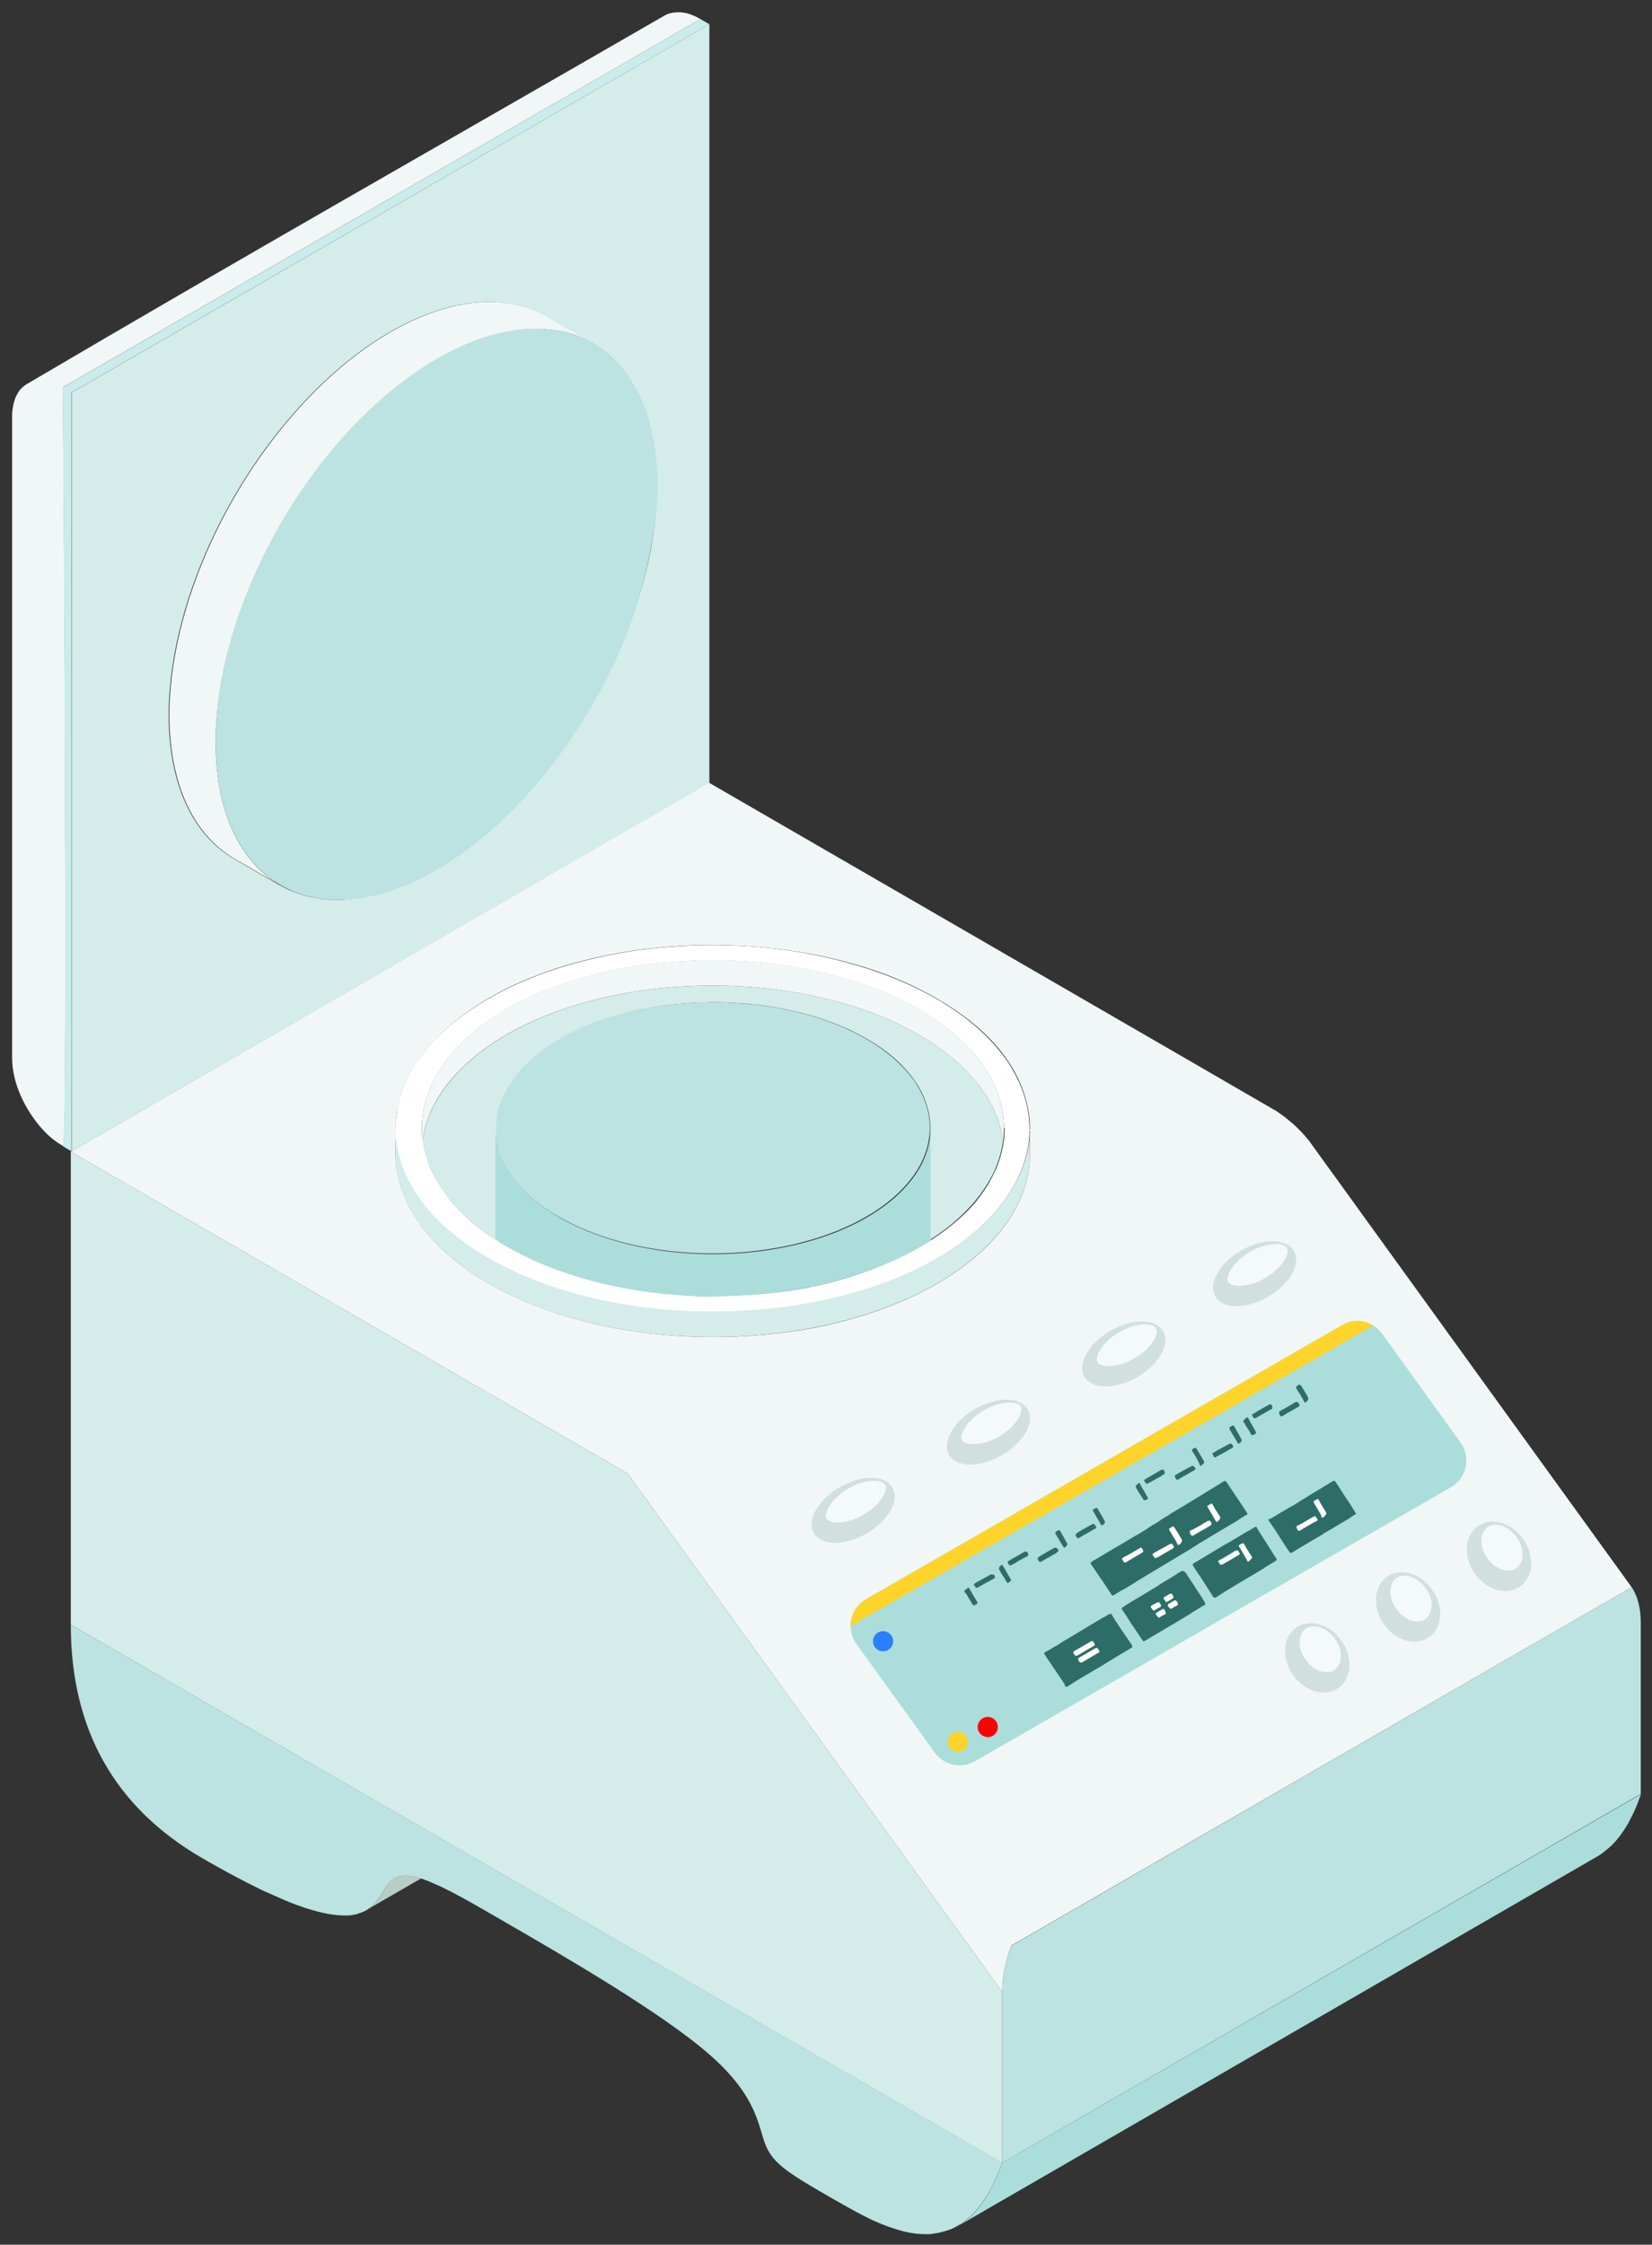 <?xml version="1.0" encoding="utf-8"?>
<!-- Generator: Adobe Illustrator 24.1.0, SVG Export Plug-In . SVG Version: 6.00 Build 0)  -->
<svg version="1.1" id="Capa_1" xmlns="http://www.w3.org/2000/svg" xmlns:xlink="http://www.w3.org/1999/xlink" x="0px" y="0px"
	 viewBox="0 0 721 979" style="enable-background:new 0 0 721 979;" xml:space="preserve">
<rect x="0" y="0" width="721" height="979" fill="#333333" stroke="none"/>
<style type="text/css">
	.st0{fill:#BCE2E2;}
	.st1{fill:#D4ECEA;}
	.st2{fill:#ABDDDB;}
	.st3{fill:#FFFFFF;}
	.st4{fill:#F0F7F6;}
	.st5{fill:#CBEBEC;}
	.st6{fill:#B8CCC8;}
	.st7{fill:#2A7FFF;}
	.st8{fill:#FF0000;}
	.st9{fill:#FFD42A;}
	.st10{fill:#2E6D67;}
	.st11{fill:#D1E0DD;}
	.st12{fill:#F4F9F9;}
</style>
<g>
	<g>
		<g>
			<g>
				<g>
					<path class="st0" d="M216.3,489.5c0-0.5,0.1-0.9,0.1-1.4c0-0.3,0.1-1,0.1-1c0.1-0.4,0.1-0.8,0.2-1.2c0.1-0.4,0.2-0.8,0.2-1.1
						c0.1-0.5,0.2-0.9,0.4-1.5c0.1-0.5,0.3-0.9,0.4-1.4c0.1-0.5,0.3-0.9,0.5-1.4c0.4-0.9,0.7-1.8,1.2-2.8c0.1-0.3,0.3-0.5,0.4-0.8
						c1.1-2.2,2.4-4.3,3.9-6.4c0.7-0.9,1.4-1.9,2.2-2.7c0.5-0.6,1.1-1.2,1.6-1.8c1.1-1.2,2.3-2.4,3.6-3.5c0.6-0.6,1.3-1.1,1.9-1.7
						c1.3-1.1,2.7-2.2,4.1-3.2c0.7-0.5,1.3-0.9,2.2-1.5c0.7-0.5,1.4-0.9,2.2-1.5c0.7-0.4,1.3-0.8,2-1.2c0.2-0.1,0.5-0.3,0.7-0.4
						c0.7-0.4,1.3-0.8,2-1.1c2.1-1.2,4.4-2.3,6.7-3.3c0.8-0.4,1.6-0.7,2.4-1.1c0.9-0.4,3.7-1.5,4.2-1.6c1.4-0.5,2.8-1,4.3-1.5
						c0.9-0.3,1.9-0.6,2.9-0.9c0,0,2-0.6,3-0.9c0.5-0.1,2.5-0.7,3-0.8c1-0.2,4.1-1,4.6-1.1s5.1-1,6.2-1.2c1.2-0.2,2.5-0.4,3.7-0.6
						c1.4-0.2,5.4-0.7,5.9-0.8c2.9-0.3,5.8-0.6,8.7-0.7c0.9-0.1,4.1-0.2,4.7-0.2c1,0,2,0,3-0.1c4.3,0,8.6,0.1,12.9,0.4
						c1.4,0.1,5.3,0.5,5.9,0.5c1.8,0.2,3.5,0.4,5.3,0.6c0.7,0.1,3.1,0.5,3.6,0.6c7.5,1.3,14.9,3,21.9,5.4c0.4,0.1,0.8,0.3,1.1,0.4
						c2.3,0.8,4.6,1.7,6.8,2.6c0.7,0.3,1.3,0.5,1.9,0.8c1.3,0.6,2.5,1.2,3.7,1.8c1.9,0.9,3.7,1.9,5.4,2.9c0.5,0.3,0.9,0.5,1.4,0.8
						c7.3,4.4,14,9.9,18.9,16.5c0.4,0.5,0.7,1,1,1.4c3.1,4.6,5.1,9.4,6,14.2c0.2,1,0.3,1.9,0.4,2.9c0,0.5,0.1,1,0.1,1.5s0,1,0,1.5
						s0,0.9,0,1.4c-0.4,7.4-3.2,14.7-8.6,21.4c-9,11.4-23.4,19.3-37.2,24.1c-36.2,12.6-84.2,10.2-116.1-8.1
						c-7.2-4.1-14-9.3-19.2-15.8c-5.6-7-8.4-14.4-8.7-21.8c0-0.4,0-0.8,0-1.1c0-0.5,0-1,0-1.5C216.3,490.2,216.3,489.9,216.3,489.5z
						"/>
					<path class="st1" d="M184.4,497.7c0,0.1,0,0.3,0.1,0.4c0.1,0.4,0.1,0.9,0.2,1.3c0.1,0.4,0.1,0.7,0.2,1.1
						c0.1,0.7,0.3,1.4,0.5,2.1c0.1,0.2,0.1,0.4,0.2,0.7c0.1,0.3,0.2,0.6,0.2,0.9c0.2,0.7,0.4,1.5,0.7,2.2c0.1,0.2,0.1,0.4,0.2,0.6
						c0.1,0.3,0.2,0.6,0.3,0.9c0.2,0.5,0.4,1.1,0.7,1.6c0.3,0.7,0.6,1.4,0.9,2c0.2,0.5,0.5,1,0.8,1.5c0.1,0.2,0.2,0.4,0.4,0.7
						s0.3,0.6,0.5,0.9c0.4,0.7,0.8,1.5,1.3,2.2c0.2,0.3,0.4,0.6,0.6,0.9c0.6,0.9,1.2,1.8,1.9,2.7c0.3,0.4,0.6,0.8,0.9,1.2
						c2.5,3.3,5.6,6.7,9.2,9.9c3.8,3.4,7.9,6.5,12.3,9.4c0-16.3,0.1-51,0.1-51.4c0-0.5,0.1-0.9,0.1-1.4c0-0.3,0.1-1,0.1-1
						c0.1-0.4,0.1-0.8,0.2-1.2c0.1-0.4,0.2-0.8,0.2-1.1c0.1-0.5,0.2-1,0.4-1.4c0.2-0.6,0.3-1,0.5-1.5c0.1-0.5,0.3-0.9,0.5-1.4
						c0.4-0.9,0.7-1.9,1.2-2.8c0.1-0.3,0.3-0.5,0.4-0.8c1.1-2.2,2.4-4.3,3.9-6.4c0.3-0.4,0.7-0.9,1-1.3c0.4-0.5,0.7-0.9,1.1-1.4
						c0.5-0.6,1.1-1.3,1.6-1.8c1.1-1.2,2.3-2.4,3.6-3.5c0.6-0.6,1.3-1.1,1.9-1.7c1.3-1.1,2.7-2.2,4.1-3.2c0.7-0.5,1.3-1,2-1.4
						c0.9-0.6,1.6-1,2.3-1.5c0.8-0.5,1.5-0.9,2.1-1.3c0.2-0.1,0.5-0.3,0.7-0.4c0.7-0.4,1.3-0.8,2-1.1c2.1-1.2,4.4-2.2,6.7-3.3
						c0.8-0.4,1.6-0.7,2.4-1.1c0.9-0.4,3.7-1.5,4.2-1.6c1.4-0.5,2.8-1,4.3-1.5c1-0.3,1.9-0.6,2.9-0.9s5.5-1.5,6-1.7
						c1-0.2,1.9-0.5,2.9-0.7c0.7-0.2,1.2-0.3,1.7-0.4s1-0.2,1.5-0.3c0.5-0.1,1-0.2,1.6-0.3c1-0.2,2-0.4,3.1-0.6
						c1.2-0.2,2.5-0.4,3.7-0.6c1.4-0.2,2.9-0.4,4.4-0.6c0.5-0.1,1-0.1,1.5-0.2c2.9-0.3,5.8-0.6,8.7-0.7c0.9-0.1,4.1-0.2,4.7-0.2
						c1,0,2,0,3-0.1c4.3,0,8.6,0.1,12.9,0.4c1.4,0.1,2.8,0.2,4.1,0.3c0.6,0.1,1.2,0.1,1.8,0.2c1.8,0.2,3.5,0.4,5.3,0.6
						c0.7,0.1,3.1,0.5,3.6,0.6c7.5,1.3,14.9,3,21.9,5.4c0.4,0.1,0.8,0.3,1.1,0.4c2.3,0.8,4.6,1.7,6.8,2.6c0.7,0.3,1.3,0.6,1.9,0.8
						c1.3,0.6,2.5,1.1,3.7,1.8c1.9,0.9,3.7,1.9,5.4,2.9c0.5,0.3,0.9,0.5,1.4,0.8c6.7,4,12.9,8.9,17.7,15c0.4,0.5,0.8,1,1.1,1.5
						c0.3,0.5,0.7,1,1,1.4c3,4.3,5,9.1,6,14.2c0.2,1,0.3,1.9,0.4,2.9c0,0.5,0.1,1,0.1,1.5s0,1,0,1.5c0,0,0,32.5,0,48.8
						c4.3-2.8,8.4-5.8,12.1-9.2c1.8-1.6,3.5-3.3,5-4.9c0.4-0.4,0.8-0.8,1.1-1.2c0.4-0.4,0.7-0.8,1.1-1.2s0.7-0.9,1-1.3
						c0.2-0.3,1.2-1.5,1.3-1.7c0.2-0.2,1.2-1.7,1.6-2.2c0.2-0.3,0.3-0.5,0.5-0.7c0.2-0.4,0.5-0.7,0.7-1.1c0.4-0.7,0.8-1.2,1.1-1.8
						c0.5-0.8,0.8-1.4,1.1-2c0.4-0.7,0.7-1.3,1-1.9c0.3-0.7,0.6-1.2,0.8-1.8c0.1-0.2,0.1-0.3,0.2-0.4c0.4-1,0.8-2,1.1-3
						c0.1-0.3,0.2-0.6,0.3-0.9c0.2-0.6,0.4-1.3,0.6-1.9c0.1-0.4,0.2-0.8,0.3-1.3c0.1-0.6,0.3-1.2,0.4-1.8c0.1-0.4,0.1-0.8,0.2-1.1
						c0.1-0.6,0.2-1.1,0.3-1.7c-2.6-20.2-19-36-36.8-46.3c-58.8-33.9-158.5-26.8-200.3,15.5C192.2,475.5,185.9,485.9,184.4,497.7z"
						/>
					<path class="st2" d="M224.9,515c-5.6-7-8.4-14.4-8.7-21.8c0-0.4,0-0.8,0-1.1c0,16.3,0,32.6,0,48.8c0.7,0.4,1.3,0.9,2,1.3
						c0.5,0.3,2.3,1.4,2.8,1.7c1.7,1,3.2,1.8,4.7,2.6c0.1,0.1,0.3,0.1,0.4,0.2c0.5,0.3,2.2,1.1,2.5,1.2c1.6,0.7,3.1,1.5,4.7,2.2
						c0.5,0.2,4.5,1.9,4.9,2.1c0.5,0.2,0.9,0.4,1.4,0.6c10.3,4,20.9,6.9,31.2,8.9c4.9,0.9,9.9,1.8,15,2.3c0.8,0.1,5.3,0.5,5.5,0.6
						c0.7,0.1,3.9,0.3,4.7,0.4c1.9,0.1,8.3,0.4,9,0.4c15.3,0.5,30.6-0.8,45.2-3.4c0.7-0.1,4.8-1,5.5-1.1
						C373,557,391,550.8,406.1,541c0,0,0-32.6,0-48.8c0,0.5,0,0.9,0,1.4c-0.4,7.4-3.2,14.7-8.6,21.4c-9,11.4-23.4,19.3-37.2,24.1
						c-36.2,12.6-84.2,10.2-116.1-8.1C236.9,526.7,230.1,521.6,224.9,515z"/>
					<path class="st1" d="M126.1,388.1c0.6,0.3,1.2,0.5,2,0.8c0.3,0.1,0.7,0.3,1,0.4c0.4,0.2,0.8,0.3,1.2,0.4s0.8,0.3,1.2,0.4
						s0.8,0.3,1.2,0.4s0.7,0.2,1.1,0.3c0.9,0.2,1.9,0.4,2.9,0.6c1.1,0.2,2.3,0.4,3.4,0.6c0.6,0.1,1.2,0.1,1.7,0.2
						c0.6,0.1,1.2,0.1,1.8,0.1s1.2,0.1,1.8,0.1c0.9,0,1.8,0,2.7,0c0.3,0,0.6,0,0.9,0c0.4,0,0.8,0,1.1-0.1c0.5,0,1-0.1,1.5-0.1
						c0.3,0,0.5,0,0.8-0.1c0.4,0,0.7-0.1,1.1-0.1c0.3,0,0.7-0.1,1-0.1c0.8-0.1,1.6-0.2,2.3-0.3c0.7-0.1,1.4-0.2,2.1-0.3
						c18.6-3.4,37.4-13.8,54.7-28.8c2.3-2,4.5-4,6.7-6.2c16.6-15.8,31.1-35.7,42.5-57c0.6-1.2,1.2-2.3,1.8-3.5
						c1.1-2.2,2.2-4.5,3.3-6.8c0.2-0.3,0.3-0.7,0.5-1c0.3-0.5,0.5-1.1,0.7-1.6c0.4-0.8,4.1-9.7,4.3-10.2
						c6.5-17.2,11.3-34.7,12.7-51.7c0-0.3,0.1-0.5,0.1-0.8c0.1-0.7,0.1-1.4,0.2-2c0-0.3,0.1-0.7,0.1-1c0-0.5,0.1-1,0.1-1.6
						c0-0.2,0-0.3,0-0.5c0-0.6,0.1-1.3,0.1-1.9c0-1.6,0.1-3.1,0.1-4.6c0,0-0.1-4.1-0.1-4.6c0-0.1-0.1-2.5-0.1-2.5
						c0-0.8-0.1-1.6-0.2-2.4c-0.1-0.8-0.1-1.6-0.2-2.4c-0.2-1.6-0.3-3.1-0.6-4.7c-0.3-2.3-0.8-4.7-1.3-6.9c-0.3-1.5-0.7-3-1.1-4.5
						c-0.2-0.9-0.5-1.8-0.8-2.7c-0.1-0.5-0.5-1.6-0.6-1.9c-0.2-0.6-0.4-1.2-0.8-2.1c-0.3-0.7-0.5-1.3-0.8-2s-0.6-1.4-0.9-2
						c-0.1-0.2-0.2-0.3-0.2-0.5c-0.1-0.3-0.3-0.6-0.5-0.9c-0.5-0.9-0.9-1.8-1.4-2.7c-0.3-0.6-0.7-1.2-1.1-1.9
						c-0.2-0.3-0.3-0.5-0.5-0.8c-0.9-1.5-1.9-2.9-2.9-4.3c-0.4-0.5-0.8-1-1.2-1.6c-0.4-0.5-0.8-0.9-1.4-1.6
						c-0.4-0.5-0.8-0.9-1.3-1.4c-0.4-0.5-0.9-1-1.4-1.4c-2.5-2.4-5.3-4.4-8.3-6.3c-0.2-0.1-0.5-0.3-0.7-0.4
						c-6.6-3.6-13-7.4-19.5-11.2c-0.2-0.1-0.3-0.2-0.5-0.3c-0.5-0.3-0.9-0.5-1.4-0.8c-11.4-6.1-26.9-8-45.9-1.9
						c-24.6,7.9-47.1,26.5-63.9,46c-18.8,21.7-33.9,47.8-43.3,74.8c-8.5,24.3-13.4,53.1-8,78.3c4.2,19.7,13.7,32.2,24.8,39.2
						c0.4,0.3,21.2,12.3,21.2,12.3C123.5,386.8,124.8,387.5,126.1,388.1z M309.6,10.6v330.9L31.3,502.1c0.3-0.3,0-330.9,0-330.9
						L309.6,10.6z"/>
					<path class="st3" d="M172.7,489.7c0.1-0.6,0.1-1.3,0.1-1.9c0.1-0.7,0.2-1.4,0.3-2.1c0.1-0.6,0.2-1.1,0.3-2
						c0-0.2,0.1-0.4,0.1-0.6c0.1-0.5,0.2-1.1,0.3-1.6c0.1-0.6,0.3-1.1,0.4-1.7c0.1-0.3,0.1-0.5,0.2-0.8c0.3-1.2,0.7-2.3,1.1-3.5
						c0.1-0.4,0.3-0.7,0.4-1.1c0.2-0.6,0.5-1.1,0.7-1.7c0.2-0.5,0.9-2,1-2.1c0.3-0.5,0.5-1.1,0.8-1.6c0.1-0.2,0.7-1.3,0.9-1.7
						c0.2-0.4,0.4-0.7,0.6-1.1c0.2-0.4,0.5-0.8,0.8-1.3c0.1-0.1,0.2-0.3,0.3-0.4c0.3-0.4,0.5-0.8,0.8-1.2c0.3-0.4,0.5-0.8,0.8-1.1
						c1.3-1.9,2.7-3.6,4.2-5.4c0.4-0.5,0.9-1,1.3-1.5c13.4-14.9,33.1-25.4,52.1-31.9c12.3-4.2,25.4-7.2,38.9-9.1
						c1.5-0.2,6.8-0.8,8.1-0.9c23.1-2.3,47.1-1.3,69.5,3.3c0.7,0.1,5.1,1.1,6.7,1.5c14.7,3.5,28.6,8.5,40.9,15
						c1.5,0.8,3.1,1.6,4.5,2.5c1.1,0.6,2.1,1.2,3.2,1.9c10.6,6.5,20.3,14.8,27.2,24.6c0.2,0.3,0.5,0.7,0.7,1
						c0.4,0.6,0.8,1.1,1.1,1.7c0.4,0.7,0.8,1.3,1.2,2.1c3.8,6.5,6,13.3,6.8,20c0,0.4,0.1,0.7,0.1,1.1s0,0.7,0.1,1.1
						c0,0.7,0.1,1.3,0.1,2c0,0.4,0,0.8,0,1.3c0,0.6,0,1.2,0,1.8c-0.5,10.8-4.7,21.5-12.6,31.4c-40.1,50.6-155.3,62.5-223.6,23.3
						c-10.5-6.1-20.4-13.5-28-23.1c-8.2-10.4-12.3-21.4-12.7-32.3c0-0.3,0-0.6,0-0.9c0-0.1,0-0.4,0-0.4
						C172.7,491.4,172.7,490.7,172.7,489.7z M438.2,492c0-10.3-3.8-20.7-11.6-30.6c-6.9-8.7-15.9-15.6-25.6-21.2
						c-61.9-35.5-168-25.8-205.4,21.3c-7.2,9.1-11.1,19-11.5,29c0,0.3,0,0.5,0,0.8c0,0.4,0,0.9,0,1.3c0,0.3,0,0.7,0,1s0,0.5,0.1,1.1
						c0,0.7,0.1,1.5,0.2,2.2c0,0.3,0.1,0.6,0.1,0.8c0,0.1,0,0.3,0.1,0.4c0.1,0.4,0.1,0.9,0.2,1.3c0.1,0.4,0.1,0.7,0.2,1.1
						c0.1,0.7,0.3,1.4,0.5,2.1c0.1,0.2,0.1,0.4,0.2,0.7c0.1,0.3,0.2,0.6,0.2,0.9c0.2,0.7,0.4,1.4,0.7,2.2c0.1,0.2,0.1,0.4,0.2,0.6
						c0.1,0.3,0.2,0.6,0.3,0.9c0.2,0.5,0.4,1.1,0.7,1.7s0.6,1.3,0.9,1.9c0.2,0.5,0.5,1,0.8,1.5c0.1,0.2,0.2,0.4,0.4,0.7
						s0.3,0.6,0.5,0.9c0.4,0.7,0.8,1.5,1.3,2.2c0.2,0.3,0.4,0.6,0.6,0.9c0.6,0.9,1.2,1.8,1.9,2.7c0.3,0.4,1.5,2,1.8,2.4
						c5.7,7.2,12.9,13.1,20.6,18.1c0.7,0.4,1.3,0.9,2,1.3c0.5,0.3,2.3,1.4,3.1,1.8c1.5,0.8,2.9,1.7,4.4,2.4c0.1,0.1,0.3,0.2,0.4,0.2
						c0.5,0.3,1.1,0.6,1.6,0.8c0.3,0.2,0.6,0.3,0.8,0.4c1.6,0.7,3.1,1.5,4.7,2.2c0.5,0.2,2.5,1.1,3,1.3c0.3,0.1,2.9,1.2,3.4,1.4
						c14.4,5.6,30,9.3,46.1,11.2c0.8,0.1,1.7,0.2,2.5,0.3s6.8,0.6,7.7,0.7c1.9,0.1,3.8,0.2,5.7,0.3c0.4,0,0.9,0.1,1.3,0.1
						c0.6,0,1.3,0.1,1.9,0.1c15.2,0.2,30.5-0.8,45.2-3.4c0.4-0.1,0.7-0.1,1.1-0.2c0.3-0.1,0.7-0.1,1-0.2c0.4-0.1,0.9-0.2,1.3-0.3
						c0.7-0.2,1.4-0.3,2.1-0.4c27.7-6.2,52-17.7,67.5-34c0.4-0.4,0.8-0.8,1.1-1.2c0.4-0.4,0.7-0.8,1.1-1.2c0.3-0.4,0.7-0.8,1-1.3
						c0.1-0.1,0.2-0.3,0.3-0.4c0.1-0.1,2.3-3.1,2.6-3.6c0.2-0.3,0.3-0.5,0.5-0.7c0.3-0.4,0.5-0.7,0.8-1.2s0.7-1.1,1.1-1.9
						c0.3-0.6,0.7-1.2,1-1.9c0.3-0.6,0.6-1.2,1-2c0.3-0.6,0.5-1.1,0.8-1.7c0.1-0.2,0.1-0.3,0.2-0.4c0.4-1,0.8-2,1.1-3
						c0.1-0.3,0.2-0.6,0.3-0.9c0.2-0.6,0.4-1.3,0.6-1.9c0.1-0.4,0.2-0.8,0.3-1.3c0.1-0.6,0.3-1.2,0.4-1.8c0.1-0.4,0.1-0.8,0.2-1.1
						c0.1-0.6,0.2-1.1,0.3-1.7c0-0.1,0-0.3,0.1-0.4c0-0.4,0.1-0.8,0.1-1.2c0.1-0.7,0.1-1.3,0.1-2c0-0.6,0.1-1.2,0.1-1.8V492H438.2z"
						/>
					<path class="st1" d="M449.5,494c-0.5,10.8-4.7,21.5-12.6,31.4c-40.1,50.6-155.3,62.5-223.6,23.3c-10.5-6.1-20.4-13.5-28-23.1
						c-8.2-10.4-12.3-21.4-12.7-32.3c0-0.3,0-0.6,0-0.9c0,3.4,0,6.8,0,10.2c0-0.1,0,0.2,0,0.4c0-0.2,0-0.3,0-0.4
						c-0.2,13.8,5.8,29.2,21.8,43.6c19.4,17.6,47.1,27.9,72.8,32.8c28.5,5.5,59.1,5.5,87.6,0.1c25.7-4.9,53.4-15.2,72.8-32.7
						c15.1-13.6,21.4-28.2,21.9-41.4c0-0.3,0-9,0-12.6C449.5,492.9,449.5,493.4,449.5,494z"/>
					<path class="st4" d="M401,451.3c17.8,10.3,34.2,26.1,36.8,46.3c0-0.1,0-0.3,0.1-0.4c0.1-0.4,0.1-0.8,0.1-1.2
						c0.1-0.6,0.1-1.3,0.1-2s0.1-1.3,0.1-1.9c0-10.5-3.8-20.9-11.6-30.8c-6.9-8.7-15.9-15.6-25.6-21.2
						c-61.9-35.5-168-25.8-205.4,21.3c-7.2,9.1-11.1,19-11.5,29c0,0.3,0,0.5,0,0.8s0,0.5,0,0.8c0,0.2,0,0.3,0,0.5c0,0.3,0,0.7,0,1
						s0,0.5,0,0.7c0.1,1,0.1,1.8,0.2,2.5c0,0.3,0.1,0.6,0.1,0.8c1.5-11.7,7.8-22.2,16.3-30.8C242.5,424.5,342.2,417.4,401,451.3z"/>
					<path class="st0" d="M167.3,173c15.9-13.7,36-26,56.7-29c12.1-1.8,23.7-0.3,34,5.3c0.5,0.2,0.9,0.5,1.3,0.8
						c1.8,1.1,3.6,2.3,5.3,3.7c1,0.8,2,1.7,3,2.6c0.5,0.5,1,0.9,1.4,1.4c0.4,0.4,0.9,0.9,1.5,1.6c0.4,0.5,0.8,0.9,1.2,1.4
						c0.4,0.5,0.8,1,1.2,1.6c1,1.4,2,2.8,2.9,4.3c0.2,0.3,0.3,0.5,0.5,0.8c0.4,0.6,0.7,1.2,1.1,1.9c0.5,0.9,1,1.8,1.4,2.7
						c0.1,0.3,0.3,0.6,0.5,0.9c0.1,0.2,0.1,0.3,0.2,0.5c0.3,0.7,0.6,1.3,0.9,2s0.5,1.3,0.9,2.3c0.2,0.6,0.4,1.2,0.7,1.8
						c0,0,0.5,1.4,0.6,1.9c0.3,0.9,0.6,1.8,0.8,2.7c0.4,1.5,0.8,3,1.1,4.5c0.5,2.3,0.9,4.6,1.3,6.9c0.2,1.6,0.4,3.1,0.6,4.7
						c0.1,0.8,0.2,1.6,0.2,2.4c0.1,0.8,0.1,1.6,0.2,2.5c0,0.7,0.1,1.3,0.1,2c0,0.1,0,1.5,0.1,2c0,0.2,0,2.9,0,2.9
						c0,1.5,0,3.1-0.1,4.6c0,0.6,0,1.3-0.1,1.9c0,0.2-0.1,1.6-0.1,2.1c0,0.3,0,0.7-0.1,1c0,0.7-0.1,1.4-0.2,2c0,0.3,0,0.5-0.1,0.8
						c-2,16.9-6.2,34.5-12.7,51.7c-0.2,0.4-2.8,6.9-3.2,7.7c0,0-2.1,4.7-2.3,5.1c-1.1,2.3-2.2,4.5-3.3,6.8c-0.6,1.2-1.2,2.3-1.8,3.5
						c-11.3,21.5-26.1,41.3-42.5,57c-2.2,2.1-4.5,4.2-6.7,6.2c-9.5,8.2-19.5,15.1-29.8,20.3c-7.8,3.9-16.3,7-24.9,8.6
						c-0.7,0.1-1.4,0.2-2.1,0.3c-0.8,0.1-1.6,0.2-2.3,0.3c-0.3,0-0.7,0.1-1,0.1c-0.4,0-0.7,0.1-1.1,0.1c-0.3,0-3,0.2-3.4,0.2
						c-0.3,0-0.6,0-0.9,0c-0.9,0-1.8,0-2.7,0c-0.6,0-1.2,0-1.8-0.1c-0.6,0-1.2-0.1-1.8-0.1s-1.2-0.1-1.7-0.2
						c-1.1-0.2-2.3-0.3-3.4-0.6c-1-0.2-1.9-0.4-2.9-0.6c-0.4-0.1-1.9-0.5-2.3-0.7c-0.4-0.1-0.8-0.3-1.2-0.4s-0.8-0.3-1.2-0.4
						c-0.3-0.1-0.7-0.3-1.2-0.5c-0.6-0.2-1.2-0.5-1.8-0.8c-1.3-0.6-2.7-1.3-4.1-2.1c-0.5-0.3-1-0.6-1.5-0.9
						c-7.1-4.6-13.1-11.1-17.7-19.8c-7.6-14.5-9.6-32.3-8.7-48.8C96.8,265.4,127.1,207.6,167.3,173z"/>
					<path class="st4" d="M11.9,167.4c-0.3,0.1-0.4,0.2-0.5,0.3c-0.6,0.4-0.9,0.6-1.1,0.8c-0.3,0.2-0.5,0.5-0.8,0.7
						c-0.5,0.5-0.9,0.9-1.2,1.4C8.1,170.8,8,171,8,171.1c-0.1,0.1-0.2,0.2-0.2,0.3c-0.1,0.1-0.2,0.3-0.2,0.4
						c-0.1,0.2-0.2,0.3-0.3,0.5c-0.2,0.3-0.3,0.7-0.5,1c-0.3,0.8-0.6,1.7-0.8,2.5c-0.1,0.3-0.1,0.6-0.2,0.9c-0.1,0.5-0.1,0.7-0.2,1
						c0,0.3-0.1,0.5-0.1,0.8c-0.1,0.3-0.1,0.6-0.1,0.9c0,0.2,0,0.5-0.1,0.7c0,0.2,0,0.4,0,0.5c0,0.4,0,0.7,0,1.1v279.7
						c0,11.2,5.8,22.9,13.3,31.2c2.6,2.9,5.6,5.3,8.9,7.2c2.5,0,0-330.9,0-330.9L305.7,8.3c-3.9-2.2-7.4-3.4-11.8-2.8
						c-1.4,0.2-2.7,0.6-3.9,1.3C197.3,60.3,104.1,113.1,11.9,167.4z"/>
					<path class="st5" d="M305.7,8.3L27.4,169c0,0,2.5,330.9,0,330.9l3.8,2.2c0.3-0.3,0-330.9,0-330.9L309.6,10.6L305.7,8.3z"/>
					<polygon class="st1" points="30.9,502.3 30.9,708.6 437.4,943.3 437.4,868.7 273.9,642.6 					"/>
					<path class="st0" d="M184.2,819.4c0.3,0.1,0.7,0.2,1,0.4c0.4,0.1,1.6,0.6,1.9,0.7c0.1,0,2.6,1.1,2.8,1.2
						c0.2,0.1,0.5,0.2,0.7,0.3c0.9,0.4,1.8,0.8,2.8,1.3c0.1,0.1,4,2,4,2c0.3,0.2,3.8,2,4.3,2.3c5.1,2.8,10.8,6.1,17.2,9.8
						c28,16.2,69.9,40.4,90.9,58.8c21,18.4,21,31.2,24.4,39.5c3.5,8.3,10.3,12.4,31.1,24.3c0.7,0.4,7.8,4.4,8.6,4.8
						c0.8,0.4,1.5,0.8,2.3,1.2s3.2,1.6,3.6,1.8c0.8,0.4,1.6,0.8,2.4,1.1c3.3,1.5,6.7,2.7,10.1,3.7c0.8,0.2,1.7,0.5,2.5,0.7
						c3,0.7,6,1.1,9,1.1c0.4,0,0.8,0,1.1,0c0.3,0,0.6,0,0.8,0c0.4,0,0.7,0,0.9-0.1c0.2,0,0.4,0,0.6-0.1c0.4,0,0.7-0.1,1.1-0.2
						c0.3,0,0.5-0.1,0.8-0.1s0.6-0.1,0.9-0.2c0.3-0.1,0.6-0.1,0.9-0.2c0.4-0.1,0.5-0.1,0.7-0.2c0.4-0.1,0.6-0.2,0.8-0.2
						c0.2,0,0.4-0.1,0.6-0.2c0.1,0,0.2-0.1,0.4-0.1c0.6-0.2,1-0.4,1.5-0.5c0.2-0.1,0.4-0.2,0.6-0.3s0.3-0.1,0.5-0.2
						c0.1-0.1,0.6-0.3,0.6-0.3c0.2-0.1,0.8-0.4,0.9-0.5c0.4-0.2,0.5-0.3,0.6-0.3c0.5-0.3,0.8-0.5,1.1-0.6c0.3-0.2,0.7-0.4,1-0.7
						c0.4-0.3,0.6-0.4,0.8-0.6c0.2-0.2,0.7-0.6,0.7-0.6c6-4.8,11.4-12.7,15.7-25L30.9,708.6c0,45.8,19.2,79.8,57.7,102
						c7.1,4.1,13.6,7.6,19.4,10.6c1.7,0.8,3.3,1.6,4.8,2.4c1.6,0.8,3.1,1.5,4.6,2.1c1.5,0.7,2.9,1.3,4.3,1.9c0.7,0.3,1.4,0.6,2,0.9
						c1.3,0.6,3.9,1.6,3.9,1.6c1.2,0.5,2.5,0.9,3.6,1.3c0.6,0.2,1.2,0.4,1.7,0.6c7.8,2.6,13.7,3.5,18.2,3.4c0.3,0,0.6,0,0.8,0
						c0.8,0,1.6-0.1,2.3-0.3c0.4-0.1,0.6-0.1,0.7-0.1c0.2,0,0.5-0.1,0.7-0.2c0.2-0.1,0.4-0.1,0.7-0.2c0.2-0.1,0.4-0.1,0.6-0.2
						c0.2-0.1,0.4-0.1,0.6-0.2c0.2-0.1,0.8-0.3,0.8-0.3c0.1-0.1,0.3-0.1,0.4-0.2c0,0,0.4-0.2,0.5-0.2c0.7-0.4,1.1-0.6,1.5-0.9
						c0.3-0.2,0.5-0.4,0.8-0.6c0.2-0.2,0.4-0.3,0.6-0.5c3.8-3.2,5.3-7.7,7.7-10.3c0.7-0.8,1.5-1.4,2.3-1.9c0.4-0.3,0.9-0.5,1.4-0.7
						c0.1,0,0.3-0.1,0.4-0.1c0.3-0.1,0.7-0.2,1-0.2c2.4-0.5,5.4,0,8.9,1C184,819.3,184.1,819.4,184.2,819.4z"/>
					<path class="st4" d="M239.2,138.4c-0.2-0.1-0.3-0.2-0.5-0.3c-0.5-0.3-0.9-0.5-1.4-0.8c-11.4-6.1-26.9-8-45.9-1.9
						c-24.6,7.9-47.1,26.5-63.9,46c-18.8,21.7-33.9,47.8-43.3,74.8c-8.5,24.3-13.4,53.1-8,78.3c4.2,19.7,13.7,32.2,24.8,39.2
						c0.4,0.3,0.8,0.5,1.3,0.8c6.8,3.9,13.3,7.7,19.9,11.5c-0.5-0.3-1-0.6-1.5-0.9c-7.1-4.6-13.1-11.1-17.7-19.8
						c-7.6-14.5-9.6-32.3-8.7-48.8c2.7-51,33-108.8,73.2-143.4c15.9-13.7,36-26,56.7-29c12.1-1.8,23.8-0.4,34,5.3
						c0.2,0.1,0.4,0.2,0.6,0.3C252.2,145.9,245.6,142.2,239.2,138.4z"/>
					<path class="st6" d="M162.1,831.5c-0.2,0.2-0.4,0.3-0.6,0.5c-0.3,0.2-0.5,0.4-0.8,0.6c-0.1,0.1-0.2,0.2-0.4,0.2
						c7.8-4.5,15.6-9,23.4-13.5c-3.5-1.1-6.4-1.5-8.9-1c-0.3,0.1-0.7,0.1-1,0.2c-0.1,0-0.3,0.1-0.4,0.1c-0.5,0.2-1,0.4-1.4,0.7
						c-0.8,0.5-1.6,1.1-2.3,1.9C167.5,823.9,165.9,828.3,162.1,831.5z"/>
					<path class="st2" d="M697.4,809.5c0.5-0.3,1-0.6,1.4-0.9c0.2-0.2,0.5-0.3,0.7-0.5s0.4-0.3,0.6-0.5c0.5-0.4,1-0.8,1.5-1.2
						c0.2-0.2,0.5-0.4,0.7-0.6c0.2-0.2,0.5-0.4,0.7-0.6c0.2-0.2,0.5-0.5,0.7-0.7s0.4-0.5,0.7-0.7c0.3-0.3,0.5-0.6,0.8-0.9
						c0.6-0.7,1.2-1.5,1.8-2.2c1.1-1.5,2.2-3.1,3.2-4.8c0.4-0.6,0.7-1.3,1.1-2c0.4-0.8,0.8-1.6,1.2-2.4c0.2-0.4,0.4-0.8,0.6-1.2
						c1.1-2.4,2.1-5,3.1-7.8L437.4,943.3c-4.3,12.3-9.7,20.3-15.7,25c0,0-0.5,0.4-0.7,0.6c-0.2,0.2-0.4,0.3-0.7,0.5
						c-0.5,0.3-0.8,0.6-1.1,0.8c-0.3,0.2-0.5,0.3-0.7,0.4C511.1,917.1,697.3,809.6,697.4,809.5z"/>
					<path class="st0" d="M437.4,868.7v74.6l278.7-160.9v-74.6c0-5.3-1-11.2-4-15.6L441.4,848.6C439,854.9,437.4,862,437.4,868.7z"
						/>
					<path class="st1" d="M561,487.3c-0.9-0.7-1.9-1.4-2.8-2c1,0.7,2,1.4,3,2.2C561.2,487.4,561.1,487.3,561,487.3z"/>
					<path class="st1" d="M561.4,487.6c0.8,0.6,1.8,1.4,2.7,2.2C563.2,489,562.3,488.3,561.4,487.6z"/>
					<path class="st1" d="M564.8,490.4c0.4,0.4,0.8,0.7,1.1,1.1c-0.1-0.1-0.2-0.2-0.3-0.3c-0.2-0.2-0.4-0.4-0.6-0.6L564.8,490.4z"/>
					<path class="st4" d="M711.8,691.8c-46.7-64.5-93.3-129.1-140-193.6c-0.1-0.1-0.2-0.3-0.3-0.4c-0.4-0.5-0.6-0.8-0.8-1
						s-0.3-0.4-0.5-0.6s-0.3-0.4-0.5-0.6c-0.4-0.5-0.7-0.8-1-1.1c-0.2-0.2-0.4-0.5-0.6-0.7c-0.2-0.2-0.7-0.7-0.7-0.7
						c-0.4-0.4-0.7-0.7-1.1-1.1c-0.1-0.1-0.2-0.2-0.3-0.3c-0.6-0.6-1-0.9-1.4-1.3c-0.3-0.3-0.5-0.5-0.7-0.6
						c-0.9-0.8-1.9-1.6-2.8-2.3c-1-0.8-2-1.5-3-2.2c-0.3-0.2-0.7-0.5-1-0.7c-0.4-0.3-247.6-143.2-247.6-143.2L30.9,502.3l243,140.3
						l163.5,226.1c0-6.8,1.6-13.8,4-20.2l270.7-156.3C712,692,711.9,691.9,711.8,691.8z M267.2,579c-25.6-4.9-53.3-15.2-72.8-32.8
						c-15.9-14.4-21.9-29.8-21.8-43.6c0-3.4,0.1-12.8,0.1-13c0.1-0.6,0.1-1.3,0.1-1.9c0.1-0.7,0.2-1.4,0.3-2.1
						c0.1-0.6,0.2-1.1,0.3-1.7c0.1-0.5,0.1-0.7,0.2-0.9c0.1-0.5,0.2-1.1,0.3-1.6c0.1-0.6,0.3-1.1,0.4-1.7c0.1-0.3,0.1-0.5,0.2-0.8
						c0.3-1.2,0.7-2.3,1.1-3.5c0.1-0.4,0.3-0.7,0.4-1.1c0.2-0.6,0.5-1.1,0.7-1.7c0.2-0.5,0.9-2,1-2.1c0.3-0.5,0.5-1.1,0.8-1.6
						c0.1-0.2,0.2-0.3,0.3-0.5c0.2-0.4,0.4-0.8,0.7-1.2c0.2-0.4,0.4-0.7,0.6-1.1c0.3-0.4,0.5-0.8,0.8-1.3c0.1-0.1,0.2-0.3,0.3-0.4
						c0.3-0.4,0.5-0.8,0.8-1.2c0.2-0.4,0.5-0.8,0.8-1.1c1.3-1.9,2.7-3.6,4.2-5.4c0.4-0.5,0.9-1,1.3-1.5c19.8-22.1,53.7-36,91-41
						c1.4-0.2,2.9-0.4,4.3-0.5c1.2-0.1,2.5-0.3,3.8-0.4c23.2-2.3,47.1-1.1,69.5,3.3c0.7,0.1,5.1,1.1,6.7,1.5
						c14.7,3.4,28.6,8.4,40.9,15c1.5,0.8,3.1,1.6,4.5,2.5c1.1,0.6,2.1,1.3,3.2,1.9c9.3,5.7,17.9,12.6,24.7,21.1
						c0.9,1.1,1.7,2.3,2.5,3.4c0.2,0.3,0.5,0.7,0.7,1c0.4,0.6,0.8,1.1,1.1,1.7c0.4,0.7,0.8,1.3,1.2,2c3.6,6.3,5.9,13,6.8,20.1
						c0,0.4,0.1,0.7,0.1,1.1s0.1,0.7,0.1,1.1c0,0.7,0.1,1.3,0.1,2c0,0.4,0,13.8,0,14.1c-0.5,13.2-6.8,27.8-21.9,41.4
						c-19.5,17.5-47.2,27.8-72.8,32.7C326.3,584.5,295.7,584.5,267.2,579z"/>
				</g>
			</g>
		</g>
	</g>
</g>
<g>
	<g id="Capa_3_1_">
		<g>
			<path class="st2" d="M585.8,577.9L377.9,697.5c-6.9,4-8.7,13.1-4.2,19.4l34.3,47.5c4,5.5,11.5,7.1,17.4,3.8l207.9-119.6
				c6.9-4,8.7-13.1,4.2-19.4l-34.3-47.5C599.3,576.2,591.7,574.6,585.8,577.9z"/>
			<circle class="st7" cx="385.4" cy="715.8" r="4.4"/>
			<circle class="st8" cx="431.1" cy="753.2" r="4.4"/>
			<circle class="st9" cx="418.1" cy="759.7" r="4.4"/>
			<g id="dwrWbA_1_">
				<g>
					<path class="st10" d="M476.7,680.9c0.6-0.4,1.2-0.6,1.8-1c1-0.6,2-1.2,3-1.8c1-0.6,2-1.2,3-1.8c0.8-0.4,1.8-1,2.8-1.6
						c1.4-0.8,3-1.8,4.4-2.6c1.4-0.8,2.6-1.6,4-2.4c1.6-0.8,3-1.8,4.4-2.6c1.6-1.2,3.4-2.2,5.1-3.2c1.4-1,2.8-2,4.4-2.8
						c1.6-1.2,3.4-2.2,5.1-3.2c1.8-1,3.6-2.2,5.3-3.2c2.2-1.4,4.4-2.6,6.5-4c2.4-1.4,5-3,7.5-4.6c0.6-0.4,1-0.2,1.4,0.4
						c1.2,1.8,2.2,3.4,3.4,5.1c1.4,2,2.8,4.2,4.2,6.3c0.4,0.6,0.8,1.2,1.2,1.8c0.4,0.6,0.4,0.6-0.2,1c-0.8,0.4-1.6,1-2.4,1.4
						c-1.6,1.2-3.4,2.2-5.1,3.2c-1.4,0.8-3,1.8-4.4,2.6c-1.4,0.8-2.6,1.6-4,2.4s-2.8,1.8-4.4,2.6c-0.8,0.6-1.8,1.2-2.8,1.8
						c-1,0.8-2.2,1.4-3.2,2c-1,0.6-2,1.2-3,1.8c-1,0.6-2,1.2-3,1.8c-1,0.6-2,1.2-3,1.8c-1,0.6-2,1.2-3,1.8c-1,0.6-2,1.2-3,1.8
						c-1,0.6-2,1.2-3,1.8c-1,0.6-2,1.2-3,1.8c-0.8,0.6-1.8,1.2-2.8,1.8c-1,0.6-2,1.2-3,1.8c-1.6,0.8-3.2,1.8-4.8,2.8
						c-0.6,0.4-0.6,0.2-1-0.2c-0.4-0.8-1-1.4-1.4-2.2c-1.4-2-2.6-4-4-5.9c-1.2-1.8-2.4-3.6-3.6-5.3c0-0.2-0.2-0.4-0.2-0.6
						C476.5,681.3,476.7,681.1,476.7,680.9z M497.5,675.4c-1.4,0.8-2.6,1.6-4,2.4c-1,0.6-2,1-3,1.6c-0.8,0.4-0.8,0.6-0.4,1.2
						c0.8,1.2,0.8,1.2,2,0.4c2-1.2,4.2-2.4,6.1-3.6c0.2-0.2,0.4-0.2,0.6-0.4c0.2-0.2,0.2-0.4,0.2-0.6c-0.2-0.4-0.6-0.8-0.8-1.2
						c-0.2-0.2-0.2-0.2-0.4-0.2C497.7,675.2,497.5,675.2,497.5,675.4z M504.2,679.3c0,0.2,0.4,0,0.6,0s0.6-0.2,0.8-0.4
						c1.8-1,3.8-2.2,5.5-3.2c0.2-0.2,0.6-0.4,1-0.6c0.4-0.2,0.4-0.4,0.2-0.8c-0.8-1.2-0.8-1.4-2.2-0.6c-2.2,1.2-4.4,2.4-6.5,3.6
						c-0.2,0.2-0.4,0.4-0.6,0.6C503.2,678.5,503.6,679.1,504.2,679.3z M526.6,663.9c-2,1-4,2.2-5.9,3.4c-0.4,0.2-0.6,0.2-1,0.4
						c-0.6,0.2-0.6,0.4-0.4,1c0.2,0.2,0.2,0.6,0.4,0.8c0.4,0.4,0.6,0.4,1.2,0.2c0.4-0.2,0.6-0.4,1-0.6c2-1.2,4-2.2,5.9-3.4
						c0.2-0.2,0.4-0.2,0.6-0.4s0.2-0.4,0.2-0.6c-0.2-0.4-0.4-0.8-0.8-1.2c0-0.2-0.2-0.2-0.4-0.2C527.2,663.5,527,663.5,526.6,663.9z
						 M515.7,671.8c0-0.2,0-0.4-0.2-0.6c-1.2-1.6-2.2-3.4-3.2-5.1c-0.2-0.4-0.4-0.4-0.8-0.2c-0.4,0.2-0.6,0.4-1,0.6
						c-0.4,0.2-0.4,0.4-0.2,0.8c1,1.8,2,3.4,3,5c0.2,0.4,0.4,0.8,0.6,1.2c0.2,0.2,0.4,0.4,0.4,0.4
						C514.9,673.8,516.1,672.4,515.7,671.8z M527.2,657.4c1,1.8,2,3.4,3,5.1c0.2,0.2,0.2,0.6,0.4,0.8c0.2,0.4,0.4,0.4,0.8,0.2
						c0.4-0.4,0.6-0.8,1-1.2c0.4-0.4,0.2-0.6,0-1c-0.8-1.2-1.6-2.2-2.2-3.4c-0.4-0.6-0.6-1.2-1-1.8c-0.2-0.4-0.4-0.4-0.8-0.2
						c-0.4,0.2-0.6,0.4-1,0.6c-0.2,0-0.2,0.2-0.4,0.4C527,657.2,527,657.4,527.2,657.4z"/>
					<path class="st10" d="M554.3,662.5c1.4-0.8,2.6-1.6,4-2.4s3-1.8,4.4-2.6c1.2-0.6,2.2-1.2,3.2-1.8c0.8-0.6,1.8-1.2,2.8-1.8
						c1.4-0.8,2.8-1.8,4.2-2.6c1.4-0.8,2.6-1.6,4-2.4c1.6-1,3-1.8,4.6-2.8c0.6-0.4,1-0.4,1.4,0.2c0.6,1,1.4,2,2,3
						c1.2,2,2.6,4.2,4,6.1c0.8,1.4,1.8,2.8,2.6,4.2c0.4,0.4,0.4,0.6-0.2,1s-1,0.6-1.6,1c-1,0.8-2.2,1.4-3.2,2s-2,1.2-3,1.8
						c-1,0.6-2,1.2-3,1.8c-0.8,0.4-1.8,1-2.8,1.6c-1,0.8-2.2,1.4-3.2,2c-1.8,1-3.4,2-5.1,3c-1.8,1-3.6,2.2-5.3,3.2
						c-0.6,0.4-1,0.4-1.4-0.2c-0.6-1-1.4-2-2-3c-1-1.6-2.2-3.4-3.2-5c-1.2-1.8-2.2-3.4-3.4-5.1c-0.2-0.2-0.4-0.4-0.4-0.6
						C553.5,662.5,553.7,662.3,554.3,662.5z M573.3,661.5c-2,1-4,2.2-5.9,3.4c-0.4,0.2-0.6,0.2-1,0.4c-0.4,0.2-0.6,0.6-0.4,1
						c0,0.2,0,0.2,0,0.2c0.6,1.4,0.8,1.4,2,0.6c1.8-1.2,3.8-2.2,5.5-3.2c0.4-0.2,0.8-0.4,1.2-0.6s0.4-0.4,0.2-0.8
						c-0.2-0.2-0.4-0.6-0.6-0.8c0-0.2-0.2-0.2-0.4-0.4C573.7,661.3,573.5,661.5,573.3,661.5z M573.5,655.4c1,1.8,2,3.4,3,5.1
						c0,0.2,0.2,0.6,0.2,0.8c0.2,0.6,0.6,0.6,1,0.2c0.4-0.2,0.6-0.6,0.8-0.8c0.4-0.4,0.4-0.8,0.2-1.2c-0.8-1.2-1.4-2.4-2.2-3.6
						c-0.4-0.6-0.6-1.2-1-1.8c-0.2-0.4-0.4-0.4-0.8-0.2s-0.6,0.4-1,0.6c-0.2,0-0.2,0.2-0.4,0.4C573.5,655.2,573.5,655.2,573.5,655.4
						z"/>
					<path class="st10" d="M464.8,734.8c-1.2-2-2.6-3.8-3.8-5.7c-1.2-1.6-2.2-3.4-3.4-5c-0.6-0.8-1-1.6-1.6-2.4
						c-0.4-0.6-0.2-1,0.2-1.2c1.2-0.6,2.6-1.4,3.8-2.2c1-0.4,1.8-1,2.8-1.6c1-0.8,2.2-1.4,3.2-2c1-0.6,2-1.2,3-1.8
						c1-0.6,2-1.2,3-1.8c1-0.6,2-1.2,3-1.8c1-0.6,2-1.2,3-1.8c1-0.6,2-1.2,3-1.8c1-0.4,1.8-1,2.8-1.6c0.8-0.4,1.2-0.4,1.6,0.4
						c0.8,1.4,1.8,3,2.8,4.4c1.6,2.4,3.2,4.8,4.8,7.1c0.4,0.6,0.8,1,1,1.6c0.4,0.6,0.2,0.8-0.4,1.2c-1,0.6-2,1.2-3,1.8
						c-1.8,1-3.6,2.2-5.3,3.2c-1.6,1-3,1.8-4.6,2.8c-1.8,1-3.4,2-5.1,3c-1.6,1-3,1.8-4.4,2.6c-1.8,1-3.4,2.2-5.1,3.2
						c-0.2,0.2-0.2,0.2-0.4,0.2C464.8,735.6,464.6,735.4,464.8,734.8z M471.9,724.9c0.2,0,0.6,0,0.8-0.2c2-1.2,4.2-2.4,6.1-3.6
						c0.2-0.2,0.6-0.2,0.8-0.4c0.4-0.2,0.4-0.4,0.2-0.8c-0.2-0.2-0.2-0.4-0.4-0.6c-0.4-0.8-0.8-0.8-1.4-0.4c-2.4,1.4-4.6,2.6-6.9,4
						c-0.4,0.2-0.6,0.4-0.6,0.8C470.8,724.3,471,724.9,471.9,724.9z M468.6,721.3c0.8,1.2,1,1.2,2.2,0.4c2-1.2,4.2-2.4,6.1-3.6
						c0.2,0,0.2-0.2,0.4-0.2c0.4-0.2,0.4-0.4,0.2-0.8c-0.4-0.6-0.4-1.4-1.2-1.2c-0.2,0-0.2,0.2-0.4,0.2c-2.4,1.4-4.6,2.6-6.9,4
						c-0.2,0-0.4,0.2-0.6,0.4C468.4,720.9,468.6,721.1,468.6,721.3z"/>
					<path class="st10" d="M548.4,666.1c0.4,0.6,0.8,1.4,1.2,2c2.2,3.4,4.2,6.5,6.3,9.9c0.4,0.6,0.8,1.2,1.2,1.8
						c0.2,0.2,0.2,0.6-0.2,0.8c-0.4,0.4-0.8,0.6-1.2,0.8c-1,0.6-2,1.2-3,1.8c-0.8,0.6-1.8,1.2-2.8,1.8s-2,1.2-3,1.8
						c-1.4,0.8-3,1.8-4.4,2.6s-2.6,1.6-4,2.4c-1.6,1-3,1.8-4.6,2.8c-1,0.6-1.8,1.2-2.8,1.8c-0.8,0.6-1.2,0.6-1.8-0.2
						c-0.8-1.4-1.6-2.6-2.4-3.8c-1.4-2.2-2.6-4.2-4-6.1c-0.8-1.2-1.4-2.2-2.2-3.4c-0.2-0.6-0.2-0.8,0.4-1.2c0.4-0.2,1-0.6,1.4-0.8
						c1-0.6,2-1.2,3-1.8s2-1.2,3-1.8s2-1.2,3-1.8c1-0.6,2-1.2,3-1.8c1.2-0.6,2.2-1.2,3.2-1.8c1-0.6,2-1.2,3-1.8c1-0.6,2-1.2,3-1.8
						c1.2-0.6,2.6-1.4,3.8-2.2c0.2-0.2,0.4-0.2,0.6-0.2S548.6,666.1,548.4,666.1z M532.5,681.9c0.4,0.4,0.6,0.2,1,0
						c0.8-0.4,1.6-1,2.4-1.4c1.4-0.8,3-1.8,4.4-2.6c0,0,0.2,0,0.4-0.2c0.2-0.2,0.4-0.4,0.2-0.6l0,0c-0.6-1.2-1-1.2-2.2-0.6
						c-2,1.2-3.8,2.4-5.7,3.4c-0.2,0.2-0.6,0.2-0.8,0.4c0,0.2-0.2,0.4-0.4,0.6C531.9,681.3,532.1,681.9,532.5,681.9z M541.1,674.6
						c1,1.8,2,3.4,3,5.1c0.2,0.2,0.2,0.6,0.4,0.8c0.2,0.6,0.4,0.6,0.8,0.2c0.2-0.2,0.6-0.6,0.8-0.8c0.6-0.6,0.6-0.6,0.2-1.2
						c-0.4-0.6-0.8-1.2-1.2-1.8c-0.8-1.2-1.4-2.2-2-3.4c-0.4-0.6-0.6-0.6-1.2-0.2c-0.2,0.2-0.6,0.2-0.8,0.4
						c-0.2,0.2-0.2,0.2-0.4,0.4C540.7,674.4,540.7,674.6,541.1,674.6z"/>
					<path class="st10" d="M517.3,685.7c0.6,1,1.4,2,2,3c1.6,2.4,3.2,5,4.8,7.3c0.6,1,1.2,2,1.8,3c0.2,0.6,0.2,0.8-0.4,1.2
						c-0.6,0.2-1.2,0.6-1.8,1c-1,0.6-2,1.2-3,1.8c-0.8,0.6-1.8,1.2-2.8,1.8s-2,1.2-3,1.8c-1,0.6-2,1.2-3,1.8c-1.6,0.8-3,1.8-4.4,2.6
						c-1.4,0.8-3,1.8-4.4,2.6c-1.2,0.6-2.2,1.4-3.4,2c-0.6,0.4-0.8,0.2-1.2-0.4c-1.6-2.4-3.2-4.8-4.8-7.1c-1.2-2-2.6-4.2-4-6.1
						c-0.2-0.4-0.2-0.6,0.2-1c0.2,0,0.2-0.2,0.4-0.2c0.8-0.6,1.8-1.2,2.8-1.8c1-0.6,2-1.2,3-1.8c1-0.6,2-1.2,3-1.8
						c1-0.6,2-1.2,3-1.8c1-0.6,2-1.2,3-1.8c1.6-1.2,3.4-2.2,5.1-3.2c1.8-1,3.4-2.2,5.1-3.2l0.4-0.2
						C516.3,684.9,516.5,685.3,517.3,685.7z M510,700.9c0.8,0.8,0.8,0.8,1.8,0.2c0.6-0.2,1-0.6,1.6-0.8c0.6-0.4,0.8-0.6,0.4-1.2
						c-0.2-0.2-0.2-0.4-0.4-0.6c-0.2-0.6-0.6-0.6-1-0.4c-0.8,0.4-1.6,1-2.4,1.4c-0.2,0.2-0.2,0.4-0.4,0.6
						C509.8,700.5,510,700.7,510,700.9z M504.6,703.9c0.4,0.4,0.6,1,1,1.2c0.4,0.2,0.8-0.4,1.2-0.6c0.6-0.2,1-0.6,1.6-0.8
						c0.4-0.2,0.4-0.4,0.2-1c0,0-0.2-0.2-0.2-0.4c-0.4-0.8-0.6-0.8-1.4-0.4c-0.6,0.4-1.4,0.8-2,1.2c-0.2,0.2-0.4,0.4-0.6,0.6
						C504.6,703.9,504.6,704.1,504.6,703.9z M509.4,698.5c0.6-0.4,1.4-0.8,2-1.2c0.8-0.4,0.8-0.6,0.4-1.2c0-0.2-0.2-0.2-0.2-0.4
						c-0.4-0.8-0.6-0.8-1.4-0.4c-0.6,0.4-1.4,0.8-2,1.2c-0.4,0.2-0.6,0.6-0.2,1c0.2,0.2,0.4,0.6,0.6,0.8c0,0.2,0.2,0.2,0.4,0.4
						C509.2,698.7,509.2,698.7,509.4,698.5z M502.8,701.3c0.8,1,0.8,1.2,2,0.4c0.4-0.4,1-0.6,1.4-0.8c0.6-0.2,0.8-0.6,0.4-1.2
						c-0.8-1.2-0.8-1.2-2-0.6c-0.6,0.4-1.2,0.6-1.8,1c-0.2,0.2-0.4,0.4-0.6,0.6C502.4,700.9,502.6,701.3,502.8,701.3z"/>
					<path class="st3" d="M498.1,675c0.4,0.4,0.6,0.8,0.8,1.2c0,0.2,0,0.4-0.2,0.6c-0.2,0.2-0.4,0.2-0.6,0.4c-2,1.2-4.2,2.4-6.1,3.6
						c-1.2,0.8-1.2,0.8-2-0.4c-0.4-0.6-0.4-0.8,0.4-1.2c1-0.6,2-1,3-1.6c1.4-0.8,2.6-1.6,4-2.4c0.2,0,0.4-0.2,0.6-0.2
						C498.1,675.2,498.3,675.2,498.1,675z"/>
					<path class="st3" d="M503.4,677.5c2.2-1.2,4.4-2.4,6.5-3.6c1.4-0.8,1.4-0.6,2.2,0.6c0.2,0.4,0.2,0.6-0.2,0.8
						c-0.2,0.2-0.6,0.4-1,0.6c-1.8,1-3.8,2.2-5.5,3.2c-0.2,0-0.6,0.2-0.8,0.4c-0.2,0-0.6,0-0.6,0c-0.4-0.6-0.6-1-1-1.6
						C503.2,677.7,503.4,677.5,503.4,677.5z"/>
					<path class="st3" d="M528,663.1c0.2,0.4,0.6,0.8,0.8,1.2c0,0.2,0,0.4-0.2,0.6c-0.2,0.2-0.4,0.2-0.6,0.4c-2,1.2-4,2.2-5.9,3.4
						c-0.4,0.2-0.6,0.4-1,0.6c-0.6,0.4-0.8,0.4-1.2-0.2c-0.2-0.2-0.2-0.6-0.4-0.8c-0.2-0.6,0-0.8,0.4-1c0.4-0.2,0.8-0.2,1-0.4
						c2-1,4-2.2,5.9-3.4c0.2,0,0.4-0.2,0.6-0.2C527.6,663.3,527.8,663.3,528,663.1z"/>
					<path class="st3" d="M514.1,673.6c-0.2-0.4-0.4-0.8-0.6-1.2c-1-1.8-2-3.4-3-5c-0.2-0.4-0.2-0.6,0.2-0.8s0.6-0.4,1-0.6
						c0.4-0.4,0.6-0.2,0.8,0.2c1.2,1.6,2.2,3.4,3.2,5.1c0,0.2,0.2,0.4,0.2,0.6c0,0.4-1,1.8-1.6,1.8
						C514.3,673.6,514.1,673.6,514.1,673.6z"/>
					<path class="st3" d="M527.4,656.6c0.4-0.2,0.6-0.4,1-0.6c0.4-0.4,0.6-0.2,0.8,0.2c0.4,0.6,0.6,1.2,1,1.8
						c0.8,1.2,1.4,2.2,2.2,3.4c0,0.4,0.2,0.6,0,1c-0.2,0.4-0.6,0.8-1,1.2c-0.4,0.2-0.6,0.2-0.8-0.2c-0.2-0.2-0.2-0.6-0.4-0.8
						c-1-1.8-2-3.4-3-5.1c0,0-0.2-0.2-0.2-0.4S527.2,656.6,527.4,656.6z"/>
					<path class="st3" d="M574.3,661.7c0.2,0.2,0.4,0.6,0.6,0.8c0.2,0.4,0.2,0.6-0.2,0.8c-0.4,0.2-0.8,0.4-1.2,0.6
						c-1.8,1-3.8,2.2-5.5,3.2c-1.2,0.8-1.4,0.8-2-0.6c0-0.2,0-0.2,0-0.2c-0.2-0.6,0-0.8,0.4-1c0.4-0.2,0.8-0.2,1-0.4
						c2-1,4-2.2,5.9-3.4c0.2,0,0.4,0,0.6-0.2C574.1,661.3,574.3,661.5,574.3,661.7z"/>
					<path class="st3" d="M573.7,654.6c0.4-0.2,0.6-0.4,1-0.6c0.4-0.4,0.6-0.2,0.8,0.2c0.4,0.6,0.6,1.2,1,1.8
						c0.8,1.2,1.4,2.4,2.2,3.6c0.2,0.6,0.2,0.8-0.2,1.2c-0.4,0.4-0.6,0.6-0.8,0.8c-0.4,0.4-0.8,0.4-1-0.2c0-0.4,0-0.6-0.2-0.8
						c-1-1.8-2-3.4-3-5.1c0,0-0.2-0.2-0.2-0.4C573.5,654.8,573.5,654.6,573.7,654.6z"/>
					<path class="st3" d="M470.8,723.1c2.4-1.4,4.6-2.6,6.9-4c0.8-0.4,1-0.4,1.4,0.4c0.2,0.2,0.4,0.4,0.4,0.6
						c0.2,0.4,0.2,0.6-0.2,0.8c-0.2,0.2-0.6,0.2-0.8,0.4c-2,1.2-4.2,2.4-6.1,3.6c-0.2,0.2-0.6,0.2-0.8,0.2c-0.6-0.2-0.8-0.8-1-1.4
						C470.6,723.3,471,723.1,470.8,723.1z"/>
					<path class="st3" d="M469.2,719.9c2.4-1.4,4.6-2.6,6.9-4c0.2,0,0.2-0.2,0.4-0.2c0.8,0,0.8,0.8,1.2,1.2c0.2,0.2,0.2,0.6-0.2,0.8
						c-0.2,0-0.2,0.2-0.4,0.2c-2,1.2-4.2,2.4-6.1,3.6c-1.4,0.8-1.4,0.8-2.2-0.4c-0.2-0.2-0.2-0.4-0.4-0.6
						C468.6,720.5,468.8,720.3,469.2,719.9z"/>
					<path class="st3" d="M532.3,680.7c0.2-0.2,0.6-0.2,0.8-0.4c2-1.2,3.8-2.2,5.7-3.4c1.2-0.8,1.6-0.6,2.2,0.6l0,0
						c0,0.2,0,0.4-0.2,0.6c0,0-0.2,0.2-0.4,0.2c-1.4,0.8-3,1.8-4.4,2.6c-0.8,0.4-1.6,1-2.4,1.4c-0.4,0-0.8,0.4-1,0
						c-0.4-0.4-0.6-0.8-1-1.4C531.9,680.7,531.9,680.5,532.3,680.7z"/>
					<path class="st3" d="M540.9,673.8c0.2-0.2,0.6-0.2,0.8-0.4c0.8-0.4,0.8-0.4,1.2,0.2c0.8,1.2,1.4,2.2,2,3.4
						c0.4,0.6,0.8,1.2,1.2,1.8c0.2,0.6,0.2,0.8-0.2,1.2c-0.2,0.2-0.6,0.6-0.8,0.8c-0.4,0.4-0.6,0.4-0.8-0.2
						c-0.2-0.2-0.2-0.6-0.4-0.8c-1-1.8-2-3.4-3-5.1c0,0-0.2-0.2-0.2-0.4C540.7,674,540.9,674,540.9,673.8z"/>
					<path class="st3" d="M510.2,699.5c0.8-0.6,1.6-1,2.4-1.4c0.4-0.2,0.8,0,1,0.4c0.2,0.2,0.2,0.4,0.4,0.6c0.2,0.6,0.2,0.8-0.4,1.2
						c-0.6,0.2-1,0.4-1.6,0.8c-1,0.8-1,0.8-1.8-0.2c-0.2-0.2-0.4-0.4-0.6-0.8C509.8,699.9,510,699.7,510.2,699.5z"/>
					<path class="st3" d="M505,703.5c0.6-0.4,1.4-0.8,2-1.2c0.8-0.4,1-0.4,1.4,0.4c0,0,0.2,0.2,0.2,0.4c0.4,0.6,0.4,0.6-0.2,1
						c-0.6,0.2-1,0.6-1.6,0.8c-0.4,0.2-0.8,0.8-1.2,0.6c-0.4-0.4-0.6-0.8-1-1.2c0-0.2-0.2-0.4-0.2-0.6
						C504.6,703.5,504.8,703.3,505,703.5z"/>
					<path class="st3" d="M508.8,698.3c-0.2-0.2-0.4-0.4-0.6-0.8c-0.4-0.4-0.4-0.8,0.2-1c0.6-0.4,1.4-0.8,2-1.2
						c0.8-0.4,1-0.4,1.4,0.4c0,0.2,0.2,0.2,0.2,0.4c0.2,0.6,0.2,0.8-0.4,1.2s-1.4,0.8-2,1.2c-0.2,0-0.4,0.2-0.6,0.2
						C508.8,698.7,508.6,698.5,508.8,698.3z"/>
					<path class="st3" d="M502.6,700.3c0.6-0.4,1.2-0.6,1.8-1c1.2-0.6,1.4-0.6,2,0.6c0.4,0.6,0.2,0.8-0.4,1.2
						c-0.4,0.2-1,0.4-1.4,0.8c-1.2,0.8-1.2,0.6-2-0.4c-0.2-0.2-0.2-0.6-0.4-0.8C502.4,700.5,502.6,700.3,502.6,700.3z"/>
				</g>
			</g>
			<g>
				<path class="st10" d="M529.6,633.6c1.2-0.8,2.2-1.4,3.4-2c1.2-0.6,2.2-1.2,3.4-1.8c0.8-0.4,1.2-0.2,1.6,0.6
					c0.4,0.6,0.4,0.8-0.4,1.2c-1.6,0.8-3,1.8-4.6,2.6c-0.8,0.4-1.4,0.8-2.2,1.2c-0.4,0.2-0.8,0.4-1,0c-0.2-0.4-0.4-1-0.6-1.2
					C529.2,633.6,529.4,633.4,529.6,633.6z"/>
				<path class="st10" d="M547,616.6c2.2-1.4,4.4-2.6,6.5-3.8c1-0.6,1.4-0.4,1.8,0.6v0.2c0,0.4,0,0.8-0.4,1
					c-0.2,0.2-0.6,0.2-0.8,0.4c-2,1.2-4,2.2-5.9,3.4c-0.4,0.2-0.6,0.2-1,0c-0.4-0.4-0.6-0.8-0.8-1.4
					C546.6,616.8,546.8,616.6,547,616.6z"/>
				<path class="st10" d="M567.2,612.8c0,0.4-0.2,0.6-0.6,0.8c-2,1.2-4,2.2-5.9,3.4c-0.4,0.2-0.6,0.4-1,0.6c-0.4,0.2-0.8,0.2-1-0.2
					c-0.2-0.6-0.6-1-0.4-1.6c0-0.2,0.2-0.4,0.4-0.4c0.2-0.2,0.4-0.2,0.6-0.4c2-1,4-2.2,5.9-3.4c0.2,0,0.4-0.2,0.6-0.2
					C566.4,611.4,567,612,567.2,612.8z"/>
				<path class="st10" d="M461.8,676.6c-0.2,0.2-0.2,0.2-0.4,0.4c-0.2,0.2-0.6,0.4-0.8,0.6c-1.2,0.6-2.4,1.4-3.6,2
					c-0.8,0.4-1.6,1-2.4,1.4c-0.8,0.4-1,0.2-1.4-0.4c0-0.2-0.2-0.2-0.2-0.4c-0.2-0.6-0.2-0.8,0.4-1.2c2.2-1.4,4.4-2.6,6.5-3.8
					c0.2,0,0.4-0.2,0.6-0.2C461.4,675,462.2,676,461.8,676.6z"/>
				<path class="st10" d="M513.1,643.3c1.2-0.8,2.2-1.4,3.4-2s2.2-1.2,3.4-1.8c0.8-0.4,1-0.2,1.6,0.6c0.4,0.6,0.4,0.8-0.4,1.2
					c-1.6,0.8-3,1.8-4.6,2.6c-0.6,0.4-1.4,0.8-2,1.2c-0.4,0.2-0.6,0.4-1,0.2c-0.4-0.4-0.6-1-0.8-1.4
					C512.7,643.5,512.9,643.3,513.1,643.3z"/>
				<path class="st10" d="M448.2,676.8c0.2,0.2,0.4,0.4,0.4,0.6c0.4,0.8,0.2,1-0.4,1.4c-1.2,0.6-2.2,1.2-3.4,1.8
					c-1.2,0.8-2.2,1.4-3.4,2c-0.4,0.2-0.8,0.2-1.2-0.4c0,0-0.2-0.2-0.2-0.4c-0.4-0.4-0.4-0.6,0.2-1c0.6-0.4,1-0.6,1.6-1
					c1.8-1,3.6-2,5.3-3c0.2,0,0.4-0.2,0.6-0.2C448,676.8,448.2,676.8,448.2,676.8z"/>
				<path class="st10" d="M433.7,686.7c0.2,0.2,0.2,0.4,0.4,0.6c0.2,0.6,0.2,1-0.4,1.2c-2.2,1.2-4.4,2.4-6.5,3.6
					c-1,0.6-1.2,0.6-1.8-0.4c-0.6-0.6-0.4-0.8,0.2-1.2c0.8-0.6,1.8-1,2.8-1.6c1.4-0.8,2.6-1.4,4-2.2c0.2,0,0.4,0,0.6-0.2
					C432.9,686.7,433.3,686.9,433.7,686.7z"/>
				<path class="st10" d="M470,668.6c1-0.6,2.2-1.4,3.4-2c1-0.6,2.2-1.2,3.2-1.8c0.4-0.2,0.6-0.2,1,0c0.4,0.4,0.8,0.8,0.8,1.4
					c0,0.2,0,0.2-0.2,0.4c-0.2,0-0.2,0.2-0.4,0.2c-1.6,0.8-3,1.8-4.6,2.6c-0.6,0.4-1.4,0.8-2,1.2c-0.4,0.2-0.8,0.4-1,0.2
					c-0.2-0.2-0.6-0.8-0.8-1.2C469.4,669.2,469.8,669,470,668.6z"/>
				<path class="st10" d="M507.8,641.1c0.2,0.2,0.4,0.4,0.4,0.6c0.4,0.8,0.2,1-0.4,1.4c-1.2,0.8-2.2,1.4-3.4,2
					c-1,0.6-2.2,1.2-3.2,1.8c-0.6,0.4-1,0.2-1.4-0.4c-0.6-0.8-0.6-1,0.4-1.6c2.2-1.2,4.4-2.6,6.5-3.8c0.2,0,0.4,0,0.6-0.2
					C507.6,640.9,507.8,641.1,507.8,641.1z"/>
				<path class="st10" d="M421.1,693.6c0.4-0.4,0.8-0.6,1.2-1c0.4-0.2,0.6-0.2,0.8,0.2c0.2,0.2,0.2,0.6,0.4,0.8
					c0.8,1.4,1.8,3,2.6,4.4c1,1.4,0.4,1.4-0.6,2c-0.4,0.2-0.8,0.2-1-0.2c-0.2-0.2-0.4-0.6-0.6-1c-1-1.4-1.6-3-2.8-4.4
					c-0.2,0-0.2,0-0.2-0.2C420.9,694,420.9,693.8,421.1,693.6z"/>
				<path class="st10" d="M536.9,622.3c0,0,0.2-0.2,0.4-0.2c1-0.6,1-0.6,1.6,0.4c0.6,1,1.2,2.2,1.8,3.2c0.4,0.6,0.6,1.2,1,1.8
					c0.2,0.4,0.4,0.8,0,1.2c-0.2,0.2-0.4,0.6-0.8,0.8c-0.4,0.2-0.6,0.2-0.8-0.2c-0.2-0.4-0.2-0.6-0.4-0.8c-1-1.6-2-3.4-3-5
					c0-0.2,0-0.4-0.2-0.6C536.7,622.7,536.7,622.5,536.9,622.3z"/>
				<path class="st10" d="M477.3,658.3c0.2-0.2,0.4-0.2,0.6-0.4c0.6-0.4,0.8-0.4,1.2,0.2c0.6,1.2,1.4,2.2,2,3.4
					c0.4,0.6,0.6,1.2,1,1.8c0.2,0.4,0.2,0.6,0,1c-0.2,0.2-0.4,0.6-0.8,0.8c-0.4,0.2-0.6,0.2-0.8-0.2c-0.2-0.2-0.4-0.6-0.6-1
					c-1-1.6-1.8-3.2-2.8-4.8c0-0.2-0.2-0.4-0.2-0.6C477.1,658.3,477.1,658.1,477.3,658.3z"/>
				<path class="st10" d="M436.1,683.5c0.2-0.4,0.6-0.6,0.8-0.8c0.4-0.4,0.6-0.2,0.8,0.2c0.8,1.2,1.4,2.2,2,3.4
					c0.4,0.8,1,1.6,1.4,2.4c0.2,0.4,0.2,0.8-0.2,1c-0.2,0.2-0.4,0.2-0.6,0.4c-0.4,0.4-0.6,0.4-1-0.2c-0.4-0.6-0.6-1.2-1-1.8
					c-0.8-1-1.4-2-2-3.2c-0.2-0.2-0.2-0.6-0.4-0.8C436.1,683.9,436.1,683.7,436.1,683.5z"/>
				<path class="st10" d="M495.7,648c0.4-0.4,0.8-0.8,1.2-1.2c0.2-0.2,0.4,0,0.6,0.2c0.2,0.2,0.2,0.6,0.4,0.8c0.8,1.6,1.8,3,2.6,4.6
					c0.8,1.2,0.8,1.2-0.4,1.8c-0.6,0.2-0.8,0.2-1.2-0.4c-0.4-0.6-0.6-1-1-1.6c-0.8-1-1.4-2.2-2-3.2c0-0.2-0.2-0.4-0.2-0.6
					C495.7,648.4,495.7,648.2,495.7,648z"/>
				<path class="st10" d="M543.2,619.1c0.2-0.2,0.4-0.6,0.8-0.8c0.4-0.2,0.6-0.2,0.8,0.2c0.2,0.2,0.2,0.6,0.4,0.8
					c0.8,1.6,1.8,3,2.6,4.6c0.6,1.2,0.6,1.2-0.6,1.8c-0.6,0.4-0.8,0.4-1.2-0.2c-0.4-0.6-0.6-1.2-1-1.8c-0.8-1-1.4-2.2-2-3.2
					c-0.2-0.2-0.2-0.4-0.4-0.6C542.6,619.7,542.6,619.5,543.2,619.1z"/>
				<path class="st10" d="M568,604.5c0.8,1.4,1.8,3,2.6,4.4c0.6,1.2,0.6,1.4-0.4,2.4c-0.2,0.2-0.2,0.2-0.2,0.2
					c-0.4,0.4-0.6,0.2-0.8-0.2c-0.6-1.2-1.4-2.4-2-3.6c-0.6-0.6-1-1.4-1.4-2.2c-0.2-0.4-0.2-0.6,0-0.8c0.4-0.4,0.8-0.6,1.2-0.8
					C567.4,603.9,567.6,604.1,568,604.5z"/>
				<path class="st10" d="M523.6,638.7c-0.2-0.2-0.2-0.6-0.4-0.8c-0.8-1.8-1.8-3.4-2.8-5c-0.4-0.4-0.2-0.8,0.2-1
					c0.2,0,0.2-0.2,0.4-0.2c0.8-0.4,1-0.4,1.4,0.4c0.8,1.4,1.8,3,2.6,4.4c0.8,1.2,0.8,1.4-0.4,2.4l-0.2,0.2
					c-0.2,0.2-0.2,0.2-0.4,0.2C523.8,639.3,523.6,639.1,523.6,638.7z"/>
				<path class="st10" d="M460.9,668c0.2-0.2,0.4-0.2,0.6-0.4c0.8-0.4,0.8-0.4,1.4,0.4c0.6,1.2,1.2,2.2,1.8,3.2
					c0.2,0.6,0.6,1.2,1,1.8c0.2,0.4,0.2,0.8-0.2,1.2c-0.2,0.2-0.4,0.4-0.6,0.6c-0.4,0.4-0.6,0.2-0.8-0.2c-0.2-0.2-0.2-0.4-0.4-0.6
					c-1-1.6-2-3.4-3-5c0-0.2-0.2-0.4-0.2-0.6C460.7,668.4,460.7,668.2,460.9,668z"/>
			</g>
			<path class="st9" d="M599.3,578.1c-4-2.6-9.1-2.8-13.5-0.2L377.9,697.5c-4.4,2.6-6.7,7.1-6.7,11.7L599.3,578.1z"/>
		</g>
	</g>
	<path class="st11" d="M643.6,686.2c5.1,7.3,14,9.8,19.8,5.7c5.9-4.1,6.5-13.3,1.4-20.6s-14-9.8-19.8-5.7S638.5,678.9,643.6,686.2z"
		/>
	<path class="st12" d="M658.3,685c1.3,0,2.5-0.3,3.5-1c2.1-1.5,2.6-4,2.7-5.3c0.2-2.7-0.7-5.7-2.5-8.2c-2.4-3.4-5.9-5.5-9.3-5.5
		c-1.3,0-2.5,0.3-3.5,1c-3.5,2.5-3.6,8.7-0.1,13.5C651.4,682.9,655,685,658.3,685z"/>
	<path class="st11" d="M603.9,708.3c5.1,7.3,14,9.8,19.8,5.7c5.9-4.1,6.5-13.3,1.4-20.6s-14-9.8-19.8-5.7
		C599.5,691.8,598.9,701.1,603.9,708.3z"/>
	<path class="st12" d="M618.6,707.2c1.3,0,2.5-0.3,3.5-1c2.1-1.5,2.6-4,2.7-5.3c0.2-2.7-0.7-5.7-2.5-8.2c-2.4-3.4-5.9-5.5-9.3-5.5
		c-1.3,0-2.5,0.3-3.5,1c-3.5,2.5-3.6,8.7-0.1,13.5C611.7,705.1,615.3,707.2,618.6,707.2z"/>
	<path class="st11" d="M564.3,730.5c5.1,7.3,14,9.8,19.8,5.7c5.9-4.1,6.5-13.3,1.4-20.6s-14-9.8-19.8-5.7
		C559.8,714,559.2,723.2,564.3,730.5z"/>
	<path class="st12" d="M579,729.3c1.3,0,2.5-0.3,3.5-1c2.1-1.5,2.6-4,2.7-5.3c0.2-2.7-0.7-5.7-2.5-8.2c-2.4-3.4-5.9-5.5-9.3-5.5
		c-1.3,0-2.5,0.3-3.5,1c-3.5,2.5-3.6,8.7-0.1,13.5C572.1,727.2,575.6,729.3,579,729.3z"/>
	<path class="st11" d="M530.4,565.4c3.2,5.6,13.5,5.7,23,0.2s14.6-14.4,11.3-20c-3.2-5.6-13.5-5.7-23-0.2
		C532.2,550.8,527.2,559.8,530.4,565.4z"/>
	<path class="st12" d="M541,560.8c3.4,0,7.5-1.2,11.2-3.4c7.7-4.4,10.8-10.8,9.5-13.1c-0.6-1.1-2.5-1.7-4.9-1.7
		c-3.4,0-7.5,1.2-11.2,3.4c-3.8,2.2-6.9,5.1-8.6,8.1c-1.2,2.1-1.5,4-0.9,5C536.6,560.1,538.5,560.8,541,560.8z"/>
	<path class="st11" d="M473.3,600.4c3.2,5.6,13.5,5.7,23,0.2s14.6-14.4,11.3-20c-3.2-5.6-13.5-5.7-23-0.2
		C475.1,585.9,470.1,594.9,473.3,600.4z"/>
	<path class="st12" d="M483.9,595.8c3.4,0,7.5-1.2,11.2-3.4c7.7-4.4,10.8-10.8,9.5-13.1c-0.6-1.1-2.5-1.7-4.9-1.7
		c-3.4,0-7.5,1.2-11.2,3.4c-3.8,2.2-6.9,5.1-8.6,8.1c-1.2,2.1-1.5,4-0.9,5C479.5,595.2,481.4,595.8,483.9,595.8z"/>
	<path class="st11" d="M414.2,634.5c3.2,5.6,13.5,5.7,23,0.2s14.6-14.4,11.3-20c-3.2-5.6-13.5-5.7-23-0.2
		C416.1,620,411,629,414.2,634.5z"/>
	<path class="st12" d="M424.8,629.9c3.4,0,7.5-1.2,11.2-3.4c7.7-4.4,10.8-10.8,9.5-13.1c-0.6-1.1-2.5-1.7-4.9-1.7
		c-3.4,0-7.4,1.2-11.2,3.4c-3.8,2.2-6.9,5.1-8.6,8.1c-1.2,2.1-1.5,4-0.9,5C420.5,629.3,422.4,629.9,424.8,629.9z"/>
	<path class="st11" d="M355.2,668.6c3.2,5.6,13.5,5.7,23,0.2s14.6-14.4,11.3-20c-3.2-5.6-13.5-5.7-23-0.2S351.9,663.1,355.2,668.6z"
		/>
	<path class="st12" d="M365.7,664c3.4,0,7.5-1.2,11.2-3.4c7.7-4.4,10.8-10.8,9.5-13.1c-0.6-1.1-2.5-1.7-4.9-1.7
		c-3.4,0-7.5,1.2-11.2,3.4c-3.8,2.2-6.9,5.1-8.6,8.1c-1.2,2.1-1.5,4-0.9,5C361.4,663.4,363.3,664,365.7,664z"/>
</g>
</svg>
